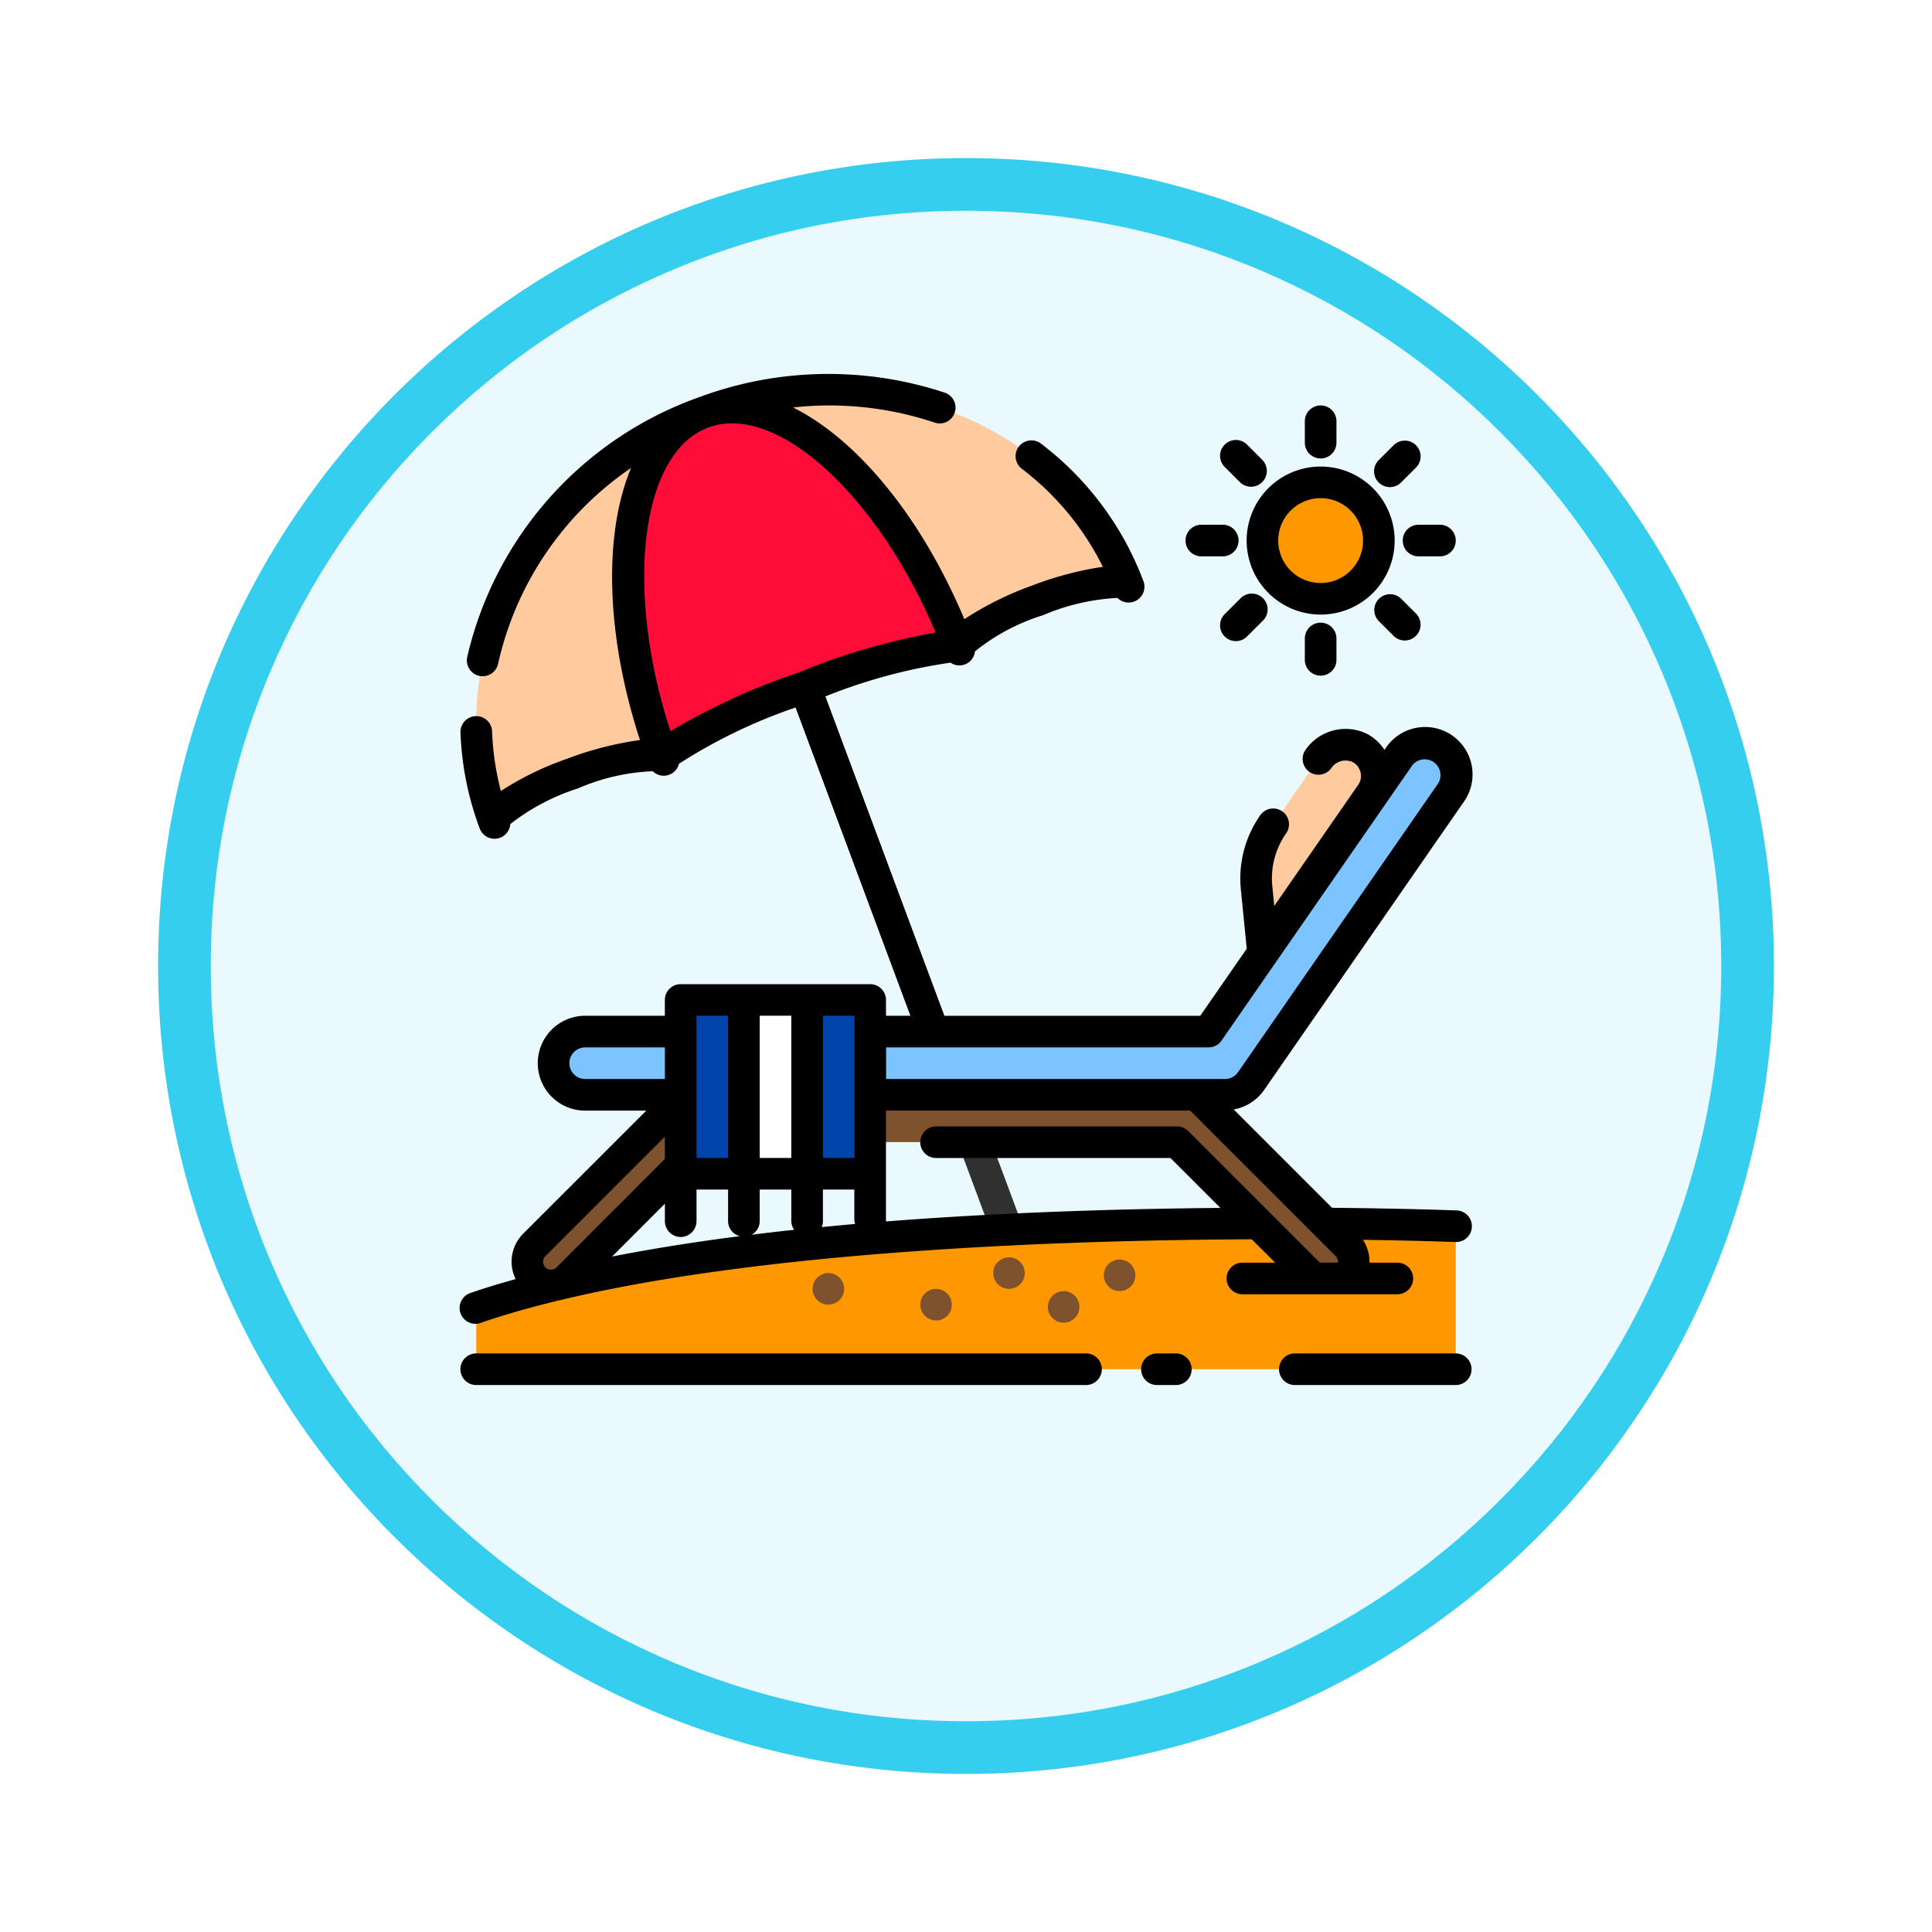 <svg xmlns="http://www.w3.org/2000/svg" xmlns:xlink="http://www.w3.org/1999/xlink" width="110" height="110" viewBox="0 0 110 110">
  <defs>
    <filter id="Trazado_982547" x="0" y="0" width="110" height="110" filterUnits="userSpaceOnUse">
      <feOffset dy="3" input="SourceAlpha"/>
      <feGaussianBlur stdDeviation="3" result="blur"/>
      <feFlood flood-opacity="0.161"/>
      <feComposite operator="in" in2="blur"/>
      <feComposite in="SourceGraphic"/>
    </filter>
  </defs>
  <g id="Grupo_1173912" data-name="Grupo 1173912" transform="translate(-1658.196 -6249.5)">
    <g id="Grupo_1173199" data-name="Grupo 1173199" transform="translate(1667.196 6255.5)">
      <g id="Grupo_1171901" data-name="Grupo 1171901" transform="translate(0 0)">
        <g id="Grupo_1164700" data-name="Grupo 1164700" transform="translate(0)">
          <g id="Grupo_1160931" data-name="Grupo 1160931" transform="translate(0 0)">
            <g id="Grupo_1160749" data-name="Grupo 1160749" transform="translate(0 0)">
              <g id="Grupo_1158891" data-name="Grupo 1158891" transform="translate(0 0)">
                <g id="Grupo_1157406" data-name="Grupo 1157406" transform="translate(0 0)">
                  <g id="Grupo_1155793" data-name="Grupo 1155793">
                    <g id="Grupo_1154704" data-name="Grupo 1154704">
                      <g id="Grupo_1150790" data-name="Grupo 1150790">
                        <g id="Grupo_1154214" data-name="Grupo 1154214">
                          <g id="Grupo_1152583" data-name="Grupo 1152583">
                            <g id="Grupo_1146973" data-name="Grupo 1146973">
                              <g id="Grupo_1146954" data-name="Grupo 1146954">
                                <g transform="matrix(1, 0, 0, 1, -9, -6)" filter="url(#Trazado_982547)">
                                  <g id="Trazado_982547-2" data-name="Trazado 982547" transform="translate(9 6)" fill="#e9f9fd">
                                    <path d="M 46 90.5 C 39.992 90.5 34.164 89.324 28.679 87.003 C 23.38 84.762 18.621 81.553 14.534 77.466 C 10.446 73.379 7.238 68.62 4.996 63.321 C 2.676 57.836 1.5 52.008 1.5 46 C 1.5 39.992 2.676 34.164 4.996 28.679 C 7.238 23.38 10.446 18.621 14.534 14.534 C 18.621 10.446 23.38 7.238 28.679 4.996 C 34.164 2.676 39.992 1.5 46 1.5 C 52.008 1.5 57.836 2.676 63.321 4.996 C 68.62 7.238 73.379 10.446 77.466 14.534 C 81.554 18.621 84.762 23.38 87.004 28.679 C 89.324 34.164 90.5 39.992 90.5 46 C 90.5 52.008 89.324 57.836 87.004 63.321 C 84.762 68.62 81.554 73.379 77.466 77.466 C 73.379 81.553 68.62 84.762 63.321 87.003 C 57.836 89.324 52.008 90.5 46 90.5 Z" stroke="none"/>
                                    <path d="M 46 3 C 40.194 3 34.563 4.136 29.263 6.378 C 24.143 8.544 19.544 11.644 15.594 15.594 C 11.644 19.544 8.544 24.143 6.378 29.263 C 4.137 34.563 3 40.194 3 46 C 3 51.806 4.137 57.437 6.378 62.737 C 8.544 67.857 11.644 72.455 15.594 76.406 C 19.544 80.355 24.143 83.456 29.263 85.622 C 34.563 87.863 40.194 89 46 89 C 51.806 89 57.437 87.863 62.737 85.622 C 67.857 83.456 72.456 80.355 76.406 76.406 C 80.356 72.455 83.456 67.857 85.622 62.737 C 87.864 57.437 89 51.806 89 46 C 89 40.194 87.864 34.563 85.622 29.263 C 83.456 24.143 80.356 19.544 76.406 15.594 C 72.456 11.644 67.857 8.544 62.737 6.378 C 57.437 4.136 51.806 3 46 3 M 46 0 C 71.405 0 92 20.595 92 46 C 92 71.405 71.405 92 46 92 C 20.595 92 7.62939453125e-06 71.405 7.62939453125e-06 46 C 7.62939453125e-06 20.595 20.595 0 46 0 Z" stroke="none" fill="#36ceef"/>
                                  </g>
                                </g>
                              </g>
                            </g>
                          </g>
                        </g>
                      </g>
                    </g>
                  </g>
                </g>
              </g>
            </g>
          </g>
        </g>
      </g>
    </g>
    <g id="sun-bed_17386796" transform="translate(1684.414 6270.79)">
      <g id="Grupo_1173920" data-name="Grupo 1173920" transform="translate(0.898 0.899)">
        <g id="Grupo_1173915" data-name="Grupo 1173915">
          <path id="Trazado_1031024" data-name="Trazado 1031024" d="M140.291,76.312,122.076,27.423a.9.9,0,0,0-1.687.628L138.6,76.941a.9.9,0,0,0,.843.585.918.918,0,0,0,.314-.056.9.9,0,0,0,.529-1.158Z" transform="translate(-107.702 -24.719)" fill="#303030"/>
          <g id="Grupo_1173914" data-name="Grupo 1173914">
            <path id="Trazado_1031025" data-name="Trazado 1031025" d="M20.894,19.681C10.924,23.4,5.616,33.853,9.038,43.039c-.209-.561,1.777-1.82,4.435-2.81s4.984-1.339,5.193-.777c-3.422-9.185-2.425-18.037,2.228-19.77Z" transform="translate(-7.999 -18.368)" fill="#ffca9d"/>
            <path id="Trazado_1031026" data-name="Trazado 1031026" d="M137.3,22.787c-.156-.571,1.811-1.81,4.44-2.79,2.66-.991,4.986-1.34,5.2-.778C143.517,10.034,132.66,5.6,122.69,9.314c4.649-1.732,11.189,4.3,14.614,13.473Z" transform="translate(-109.795 -8)" fill="#ffca9d"/>
            <path id="Trazado_1031027" data-name="Trazado 1031027" d="M94.862,32.955c4.631-1.725,8.554-2.674,8.8-2.129,0,0,0-.009,0-.013-3.424-9.174-9.964-15.206-14.614-13.473s-5.65,10.585-2.228,19.77c-.209-.561,3.393-2.422,8.046-4.155Z" transform="translate(-76.148 -16.026)" fill="#ff0c38"/>
          </g>
        </g>
        <path id="Trazado_1031028" data-name="Trazado 1031028" d="M8,438.488H63.768v-8.136S25.909,428.846,8,434.988Z" transform="translate(-8 -382.72)" fill="#ff9800"/>
        <g id="Grupo_1173918" data-name="Grupo 1173918" transform="translate(2.904 20.189)">
          <path id="Trazado_1031029" data-name="Trazado 1031029" d="M80.492,373.6l-8.552-8.552H42.777L34.225,373.6a1.349,1.349,0,1,0,1.908,1.908l7.762-7.762H70.823l7.762,7.762h1.908A1.349,1.349,0,0,0,80.492,373.6Z" transform="translate(-33.829 -345.097)" fill="#7e522d"/>
          <path id="Trazado_1031030" data-name="Trazado 1031030" d="M85.377,207.521H48.942a1.8,1.8,0,1,1,0-3.6H84.434l10.8-15.583a1.8,1.8,0,1,1,2.957,2.048L86.855,206.746a1.8,1.8,0,0,1-1.478.775Z" transform="translate(-45.646 -187.565)" fill="#7bc4ff"/>
          <path id="Trazado_1031031" data-name="Trazado 1031031" d="M408.842,187.89a1.869,1.869,0,0,0-2.4.637l-2.579,3.721a5.361,5.361,0,0,0-.928,3.583l.354,3.562,6.168-8.9A1.8,1.8,0,0,0,408.842,187.89Z" transform="translate(-361.408 -187.667)" fill="#ffca9d"/>
          <g id="Grupo_1173917" data-name="Grupo 1173917" transform="translate(8.733 14.559)">
            <path id="Trazado_1031032" data-name="Trazado 1031032" d="M111.5,317.053H122.3v9.894H111.5Z" transform="translate(-111.504 -317.053)" fill="#0043aa"/>
            <path id="Trazado_1031033" data-name="Trazado 1031033" d="M143.5,317.053h3.6v9.894h-3.6Z" transform="translate(-139.906 -317.053)" fill="#fff"/>
            <g id="Grupo_1173916" data-name="Grupo 1173916" transform="translate(0 9.895)">
              <path id="Trazado_1031034" data-name="Trazado 1031034" d="M111.5,405.055h.9v2.7h-.9Z" transform="translate(-111.504 -405.055)" fill="#0043aa"/>
              <path id="Trazado_1031035" data-name="Trazado 1031035" d="M139.5,405.055h.9v2.7h-.9Z" transform="translate(-136.352 -405.055)" fill="#0043aa"/>
              <path id="Trazado_1031036" data-name="Trazado 1031036" d="M171.5,405.055h.9v2.7h-.9Z" transform="translate(-164.754 -405.055)" fill="#0043aa"/>
              <path id="Trazado_1031037" data-name="Trazado 1031037" d="M199.5,405.055h.9v2.7h-.9Z" transform="translate(-189.61 -405.055)" fill="#0043aa"/>
            </g>
          </g>
        </g>
        <circle id="Elipse_11846" data-name="Elipse 11846" cx="3.314" cy="3.314" r="3.314" transform="translate(44.762 5.278)" fill="#ff9800"/>
        <g id="Grupo_1173919" data-name="Grupo 1173919" transform="translate(19.149 49.395)">
          <circle id="Elipse_11847" data-name="Elipse 11847" cx="0.899" cy="0.899" r="0.899" transform="translate(16.58 0.128)" fill="#7e522d"/>
          <circle id="Elipse_11848" data-name="Elipse 11848" cx="0.899" cy="0.899" r="0.899" transform="translate(13.394 1.927)" fill="#7e522d"/>
          <circle id="Elipse_11849" data-name="Elipse 11849" cx="0.899" cy="0.899" r="0.899" transform="translate(10.285)" fill="#7e522d"/>
          <circle id="Elipse_11850" data-name="Elipse 11850" cx="0.899" cy="0.899" r="0.899" transform="translate(6.131 1.799)" fill="#7e522d"/>
          <circle id="Elipse_11851" data-name="Elipse 11851" cx="0.899" cy="0.899" r="0.899" transform="translate(0 0.899)" fill="#7e522d"/>
        </g>
      </g>
      <g id="Grupo_1173921" data-name="Grupo 1173921" transform="translate(-0.001 -0.001)">
        <path id="Trazado_1031038" data-name="Trazado 1031038" d="M424.584,496h-9.161a.9.9,0,0,0,0,1.8h9.161a.9.9,0,0,0,0-1.8Z" transform="translate(-367.917 -440.231)"/>
        <path id="Trazado_1031039" data-name="Trazado 1031039" d="M346.7,496h-1.077a.9.9,0,0,0,0,1.8H346.7a.9.9,0,0,0,0-1.8Z" transform="translate(-305.968 -440.231)"/>
        <path id="Trazado_1031040" data-name="Trazado 1031040" d="M35.619,496H.9a.9.9,0,0,0,0,1.8H35.619a.9.9,0,0,0,0-1.8Z" transform="translate(-0.003 -440.231)"/>
        <path id="Trazado_1031041" data-name="Trazado 1031041" d="M402.323,55.342a4.214,4.214,0,1,0-4.213-4.214A4.219,4.219,0,0,0,402.323,55.342Zm0-6.628a2.415,2.415,0,1,1-2.414,2.414A2.417,2.417,0,0,1,402.323,48.713Z" transform="translate(-353.349 -41.639)"/>
        <path id="Trazado_1031042" data-name="Trazado 1031042" d="M428.479,18.989a.9.9,0,0,0,.9-.9V16.87a.9.9,0,1,0-1.8,0v1.219A.9.9,0,0,0,428.479,18.989Z" transform="translate(-379.504 -14.175)"/>
        <path id="Trazado_1031043" data-name="Trazado 1031043" d="M427.579,126.869v1.218a.9.9,0,1,0,1.8,0v-1.218a.9.9,0,1,0-1.8,0Z" transform="translate(-379.504 -111.806)"/>
        <path id="Trazado_1031044" data-name="Trazado 1031044" d="M477.156,77.288a.9.9,0,0,0,.9.9h1.219a.9.9,0,0,0,0-1.8h-1.219A.9.9,0,0,0,477.156,77.288Z" transform="translate(-423.507 -67.8)"/>
        <path id="Trazado_1031045" data-name="Trazado 1031045" d="M368.065,78.187h1.219a.9.9,0,0,0,0-1.8h-1.219a.9.9,0,0,0,0,1.8Z" transform="translate(-325.883 -67.8)"/>
        <path id="Trazado_1031046" data-name="Trazado 1031046" d="M463.533,36.328a.9.9,0,0,0,.636-.263l.863-.862a.9.9,0,0,0-1.272-1.273l-.863.862a.9.9,0,0,0,.636,1.536Z" transform="translate(-410.617 -29.882)"/>
        <path id="Trazado_1031047" data-name="Trazado 1031047" d="M385.985,111.709l-.862.862a.9.9,0,1,0,1.272,1.272l.862-.862a.9.9,0,1,0-1.272-1.272Z" transform="translate(-341.588 -98.915)"/>
        <path id="Trazado_1031048" data-name="Trazado 1031048" d="M464.168,111.708a.9.9,0,0,0-1.272,1.273l.863.862a.9.9,0,0,0,1.272-1.273Z" transform="translate(-410.617 -98.915)"/>
        <path id="Trazado_1031049" data-name="Trazado 1031049" d="M385.985,36.064a.9.9,0,0,0,1.272-1.272l-.862-.862a.9.9,0,1,0-1.272,1.272Z" transform="translate(-341.588 -29.882)"/>
        <path id="Trazado_1031050" data-name="Trazado 1031050" d="M50.465,52.4h2.876a.9.9,0,0,0,0-1.8H51.753a2.242,2.242,0,0,0-.372-1.3c3.231.047,5.226.125,5.249.126h.037a.9.9,0,0,0,.035-1.8c-.028,0-2.787-.109-7.078-.149l-5.6-5.6a2.682,2.682,0,0,0,1.726-1.1L57.083,24.423a2.7,2.7,0,1,0-4.435-3.074l-.039.056a2.707,2.707,0,0,0-.938-.883,2.78,2.78,0,0,0-3.579.912.9.9,0,0,0,1.479,1.024A.98.98,0,0,1,50.8,22.1a.894.894,0,0,1,.445.586.883.883,0,0,1-.137.716L46.333,30.29l-.112-1.128a4.469,4.469,0,0,1,.773-2.982.9.9,0,1,0-1.479-1.024A6.272,6.272,0,0,0,44.43,29.34l.336,3.385-2.647,3.821H27.546L20.772,18.363a30.865,30.865,0,0,1,7.13-1.924A.888.888,0,0,0,29.29,15.8a11.655,11.655,0,0,1,3.872-2.061,12.4,12.4,0,0,1,4.244-.986.9.9,0,0,0,1.48-.949,17.579,17.579,0,0,0-5.865-7.858.9.9,0,0,0-1.087,1.433,15.854,15.854,0,0,1,4.643,5.609c-.134.016-.251.033-.345.047a19.341,19.341,0,0,0-3.7,1.018,18.457,18.457,0,0,0-3.844,1.91C26.217,8.088,22.55,3.706,18.932,1.91a18.87,18.87,0,0,1,8.039.852.9.9,0,1,0,.574-1.705,21.123,21.123,0,0,0-14.061.307l-.005,0A20.622,20.622,0,0,0,.389,16.094a.9.9,0,1,0,1.76.372A18.326,18.326,0,0,1,9.711,5.354c-1.557,3.727-1.463,9.439.508,15.491a19.147,19.147,0,0,0-4.16,1.069A17.426,17.426,0,0,0,2.3,23.746a15.563,15.563,0,0,1-.5-3.393.9.9,0,1,0-1.8.062A17.366,17.366,0,0,0,1.094,25.88h0a.9.9,0,0,0,1.741-.25A12.334,12.334,0,0,1,6.686,23.6a11.807,11.807,0,0,1,4.263-.978.89.89,0,0,0,1.489-.426,30.368,30.368,0,0,1,6.647-3.206l6.541,17.554h-1.4v-.9a.9.9,0,0,0-.9-.9H12.536a.9.9,0,0,0-.9.9v.9H7.1a2.7,2.7,0,0,0,0,5.4h3.48L3.562,48.959a2.245,2.245,0,0,0-.42,2.576c-.878.247-1.73.5-2.535.78a.9.9,0,1,0,.583,1.7c1.354-.465,2.834-.883,4.4-1.262l.013,0c11.969-2.9,29.289-3.441,39.448-3.483L46.385,50.6H44.519a.9.9,0,0,0,0,1.8h5.946ZM11.955,20.338C9.33,12.269,10.239,4.493,14.108,3.052h0C17.978,1.606,23.755,6.9,27.051,14.73A36.743,36.743,0,0,0,19.3,16.982a37.651,37.651,0,0,0-7.342,3.356ZM42.59,38.344a.9.9,0,0,0,.74-.387l10.8-15.583A.9.9,0,1,1,55.605,23.4L44.27,39.757a.9.9,0,0,1-.738.387h-19.3v-1.8H42.59ZM12.536,49.139a.9.9,0,0,0,.9-.9v-1.8h1.8v1.8a.887.887,0,0,0,.671.853c-2.528.322-4.966.709-7.277,1.161l3.009-3.009v.995a.9.9,0,0,0,.9.9Zm4.5-.9v-1.8h1.8v1.8a.876.876,0,0,0,.165.49c-.818.087-1.626.184-2.43.282a.888.888,0,0,0,.466-.773Zm3.6,0v-1.8h1.8v1.8a.853.853,0,0,0,.032.159c-.636.055-1.267.117-1.9.178a.894.894,0,0,0,.068-.337Zm1.8-3.6h-1.8v-8.1h1.8Zm-3.6-8.1v8.1h-1.8v-8.1Zm-5.4,0h1.8v8.1h-1.8ZM6.2,39.244a.9.9,0,0,1,.9-.9h4.538v1.8H7.1a.9.9,0,0,1-.9-.9ZM5.152,51a.45.45,0,0,1-.318-.768l6.8-6.8V44.7L5.47,50.868a.428.428,0,0,1-.16.1l-.1.024C5.19,50.992,5.166,51,5.152,51Zm36.279-7.894a.9.9,0,0,0-.636-.264H27.078a.9.9,0,0,0,0,1.8H40.423l2.842,2.842c-5.9.052-12.523.262-19.039.77,0-.005,0-.009,0-.014v-6.3H41.54l8.289,8.289a.451.451,0,0,1,.128.372H48.929l-7.5-7.5Z" transform="translate(0.001 0.001)"/>
      </g>
    </g>
  </g>
</svg>
